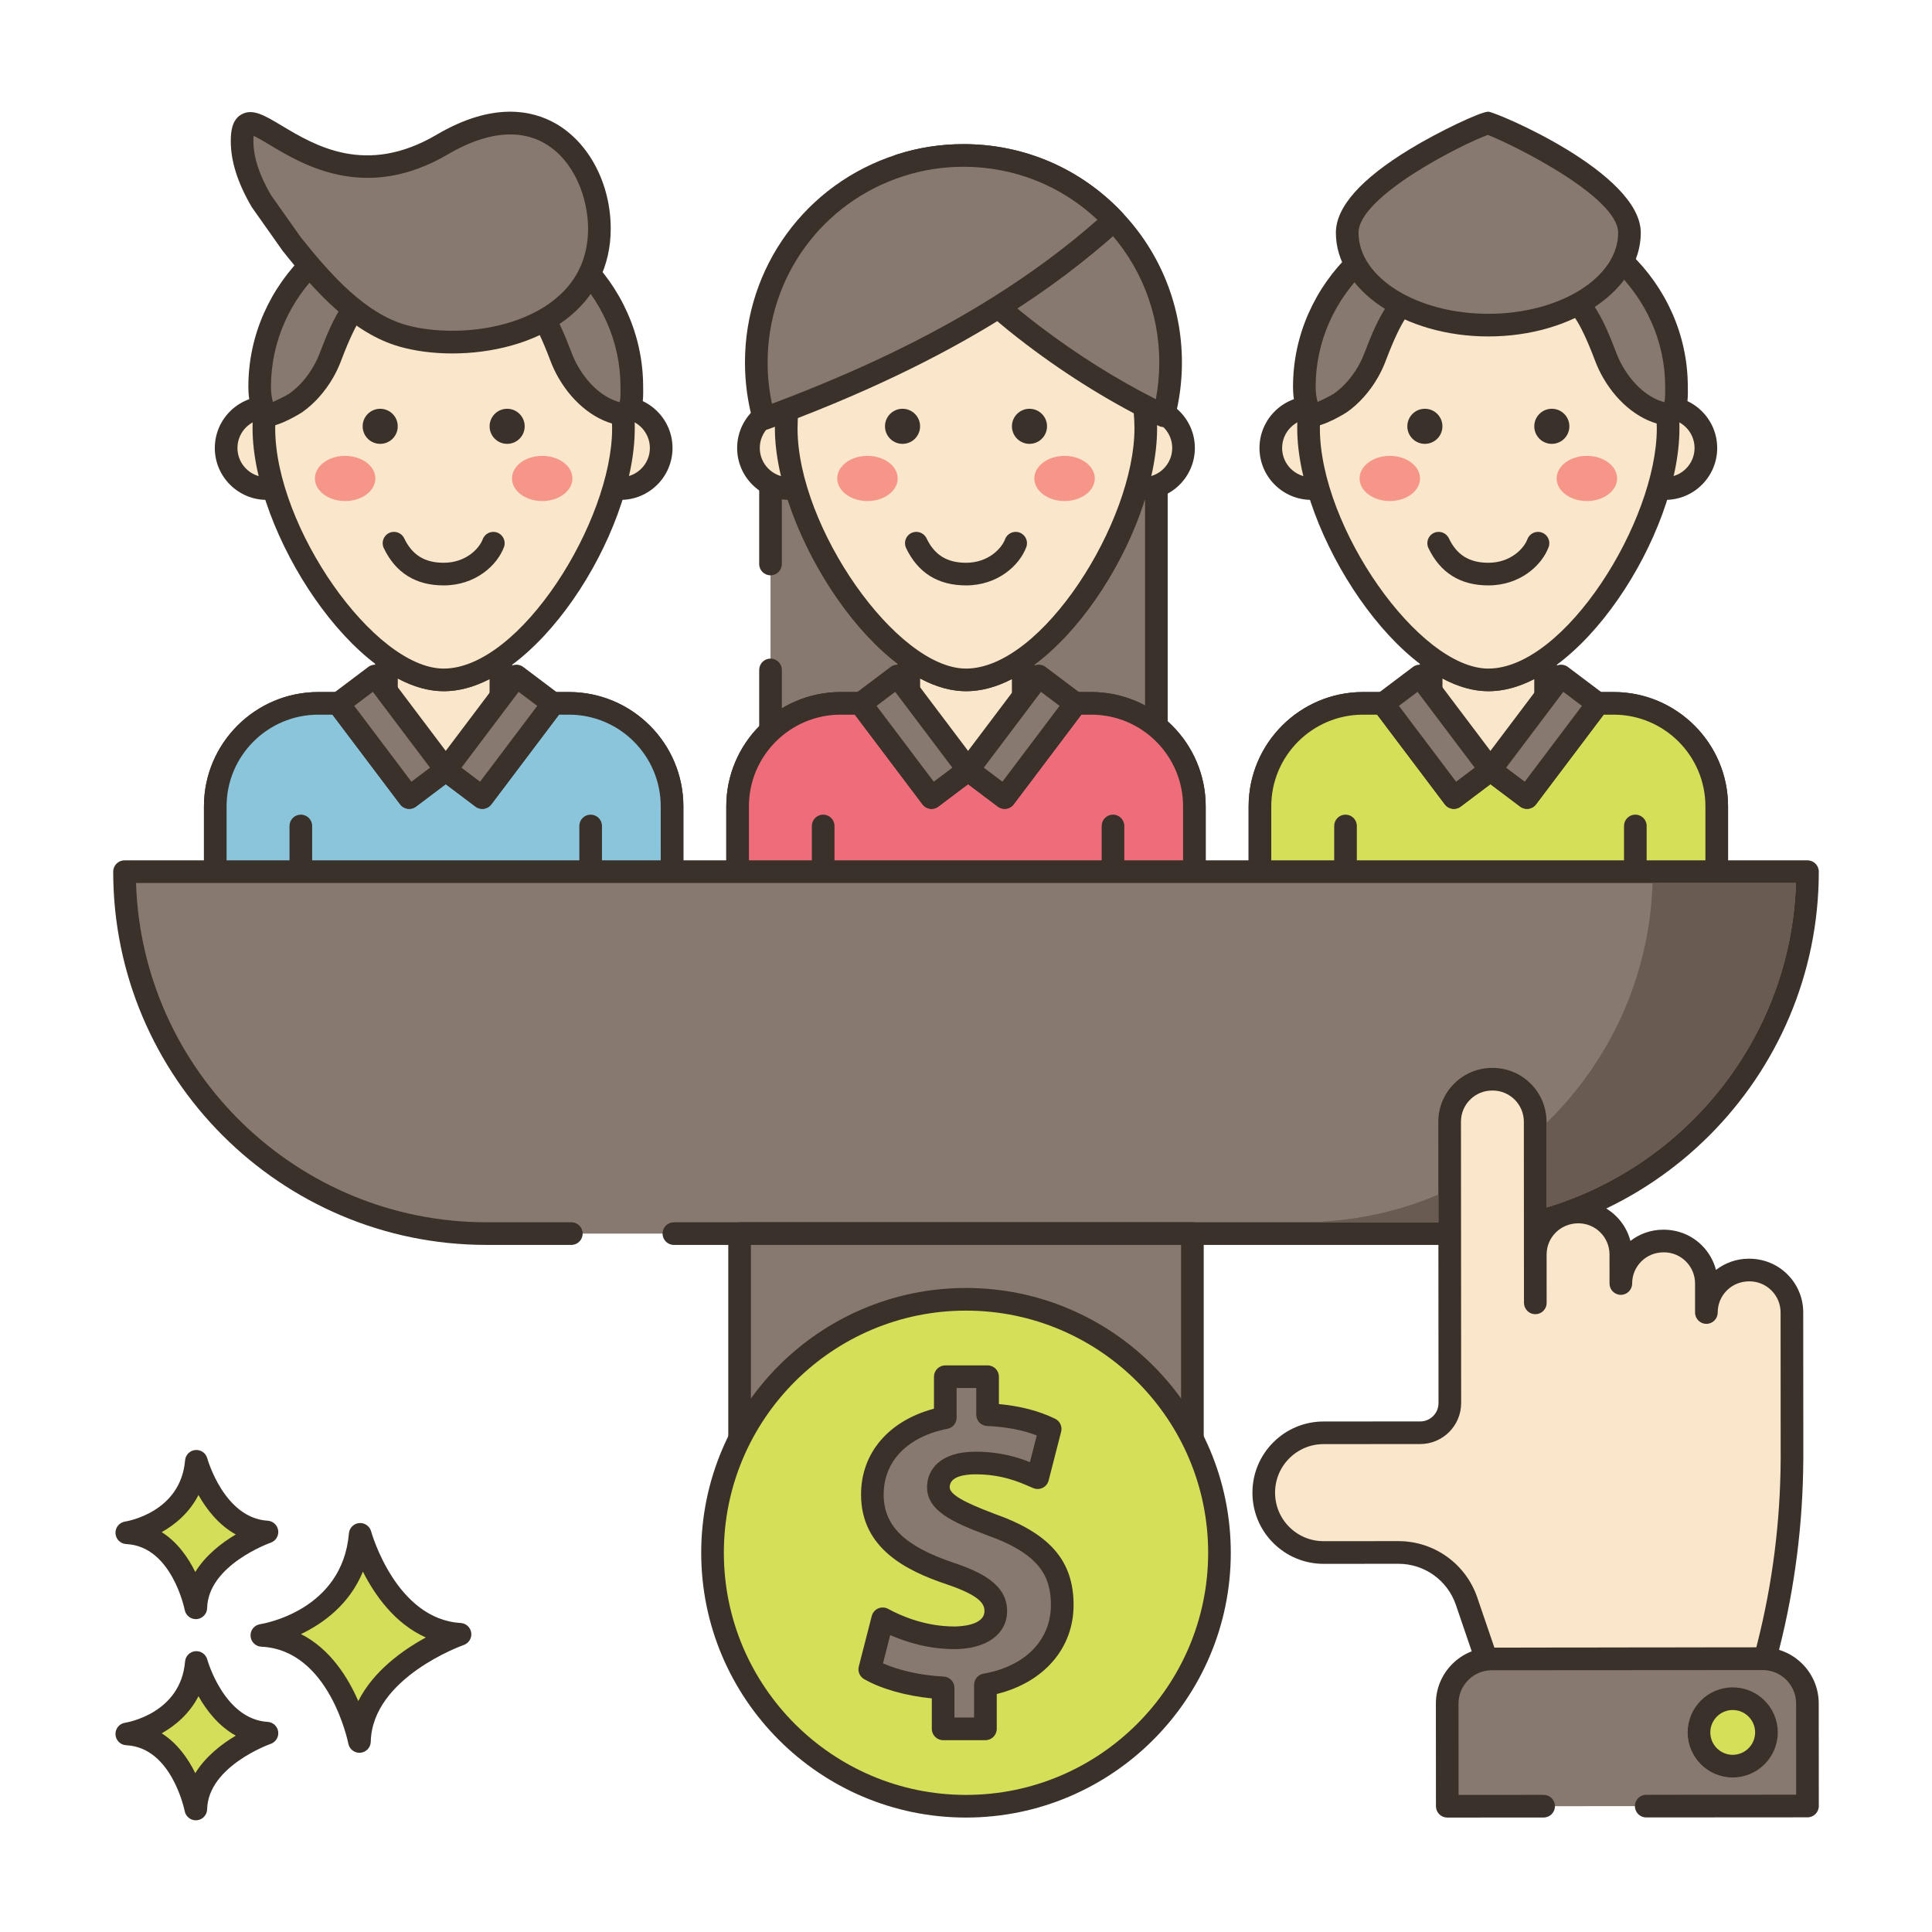 <svg id="Layer_1" enable-background="new 0 0 256 256" height="512" viewBox="0 0 256 256" width="512" xmlns="http://www.w3.org/2000/svg"><path d="m102.098 46.051h51.127v58.489h-51.127z" fill="#87796f"/><path d="m153.225 44.551h-51.127c-.829 0-1.5.671-1.5 1.5v28.683c0 .829.671 1.5 1.5 1.5s1.5-.671 1.5-1.5v-27.183h48.127v55.489h-48.127v-14.274c0-.829-.671-1.5-1.5-1.5s-1.5.671-1.5 1.5v15.774c0 .829.671 1.5 1.5 1.5h51.127c.829 0 1.5-.671 1.5-1.5v-58.489c0-.828-.671-1.5-1.5-1.5z" fill="#3a312a"/><path d="m75.394 93.201h-9.023v-5.861c-2.496 1.729-5.078 2.749-7.584 2.749-2.404 0-4.94-1.03-7.426-2.78h-.153v5.892h-9.028c-7.543 0-13.657 6.111-13.657 13.65v12.369h60.526v-12.369c.002-7.539-6.112-13.65-13.655-13.65z" fill="#fae6ca"/><path d="m75.394 91.701h-7.523v-4.361c0-.558-.31-1.07-.804-1.329s-1.091-.222-1.55.096c-2.378 1.647-4.642 2.482-6.729 2.482-1.991 0-4.199-.843-6.563-2.507-.252-.178-.554-.273-.863-.273h-.153c-.829 0-1.5.671-1.5 1.5v4.392h-7.528c-8.357 0-15.157 6.796-15.157 15.149v12.37c0 .829.671 1.5 1.5 1.5h60.527c.829 0 1.5-.671 1.5-1.5v-12.37c0-8.353-6.8-15.149-15.157-15.149zm12.157 26.019h-57.527v-10.87c0-6.699 5.454-12.149 12.157-12.149h9.028c.829 0 1.5-.671 1.5-1.5v-3.295c4.221 2.252 8.038 2.197 12.162.086v3.209c0 .829.671 1.5 1.5 1.5h9.023c6.703 0 12.157 5.45 12.157 12.149z" fill="#3a312a"/><path d="m75.394 93.197h-2.159l.056.041-9.385 12.441-4.843-3.647-4.843 3.647-9.385-12.441.056-.041h-2.71c-7.543 0-13.657 6.111-13.657 13.65v12.375h60.527v-12.375c0-7.539-6.114-13.65-13.657-13.65z" fill="#8ac5dc"/><path d="m75.394 91.697h-2.159c-.592 0-1.1.364-1.337.896l-8.287 10.985-3.646-2.746c-.534-.402-1.271-.402-1.805 0l-3.646 2.746-8.21-10.884c-.212-.597-.777-.998-1.414-.998h-2.71c-8.357 0-15.156 6.796-15.156 15.149v12.375c0 .829.671 1.5 1.5 1.5h60.526c.829 0 1.5-.671 1.5-1.5v-12.375c.001-8.352-6.799-15.148-15.156-15.148zm12.157 26.024h-57.527v-10.875c0-6.699 5.453-12.149 12.156-12.149h1.876l8.966 11.885c.498.662 1.44.793 2.1.295l3.94-2.967 3.941 2.967c.662.498 1.602.366 2.1-.295l8.966-11.885h1.325c6.703 0 12.157 5.45 12.157 12.149z" fill="#3a312a"/><path clip-rule="evenodd" d="m35.337 53.993c-2.968 0-5.374 2.405-5.374 5.371s2.406 5.371 5.374 5.371 5.374-2.404 5.374-5.371-2.406-5.371-5.374-5.371z" fill="#fae6ca" fill-rule="evenodd"/><path d="m35.337 52.494c-3.79 0-6.874 3.082-6.874 6.871s3.083 6.871 6.874 6.871c3.79 0 6.874-3.083 6.874-6.871s-3.084-6.871-6.874-6.871zm0 10.741c-2.136 0-3.874-1.736-3.874-3.871 0-2.134 1.738-3.871 3.874-3.871s3.874 1.736 3.874 3.871-1.738 3.871-3.874 3.871z" fill="#3a312a"/><path clip-rule="evenodd" d="m82.239 53.993c-2.968 0-5.374 2.405-5.374 5.371s2.406 5.371 5.374 5.371 5.374-2.404 5.374-5.371-2.406-5.371-5.374-5.371z" fill="#fae6ca" fill-rule="evenodd"/><path d="m82.239 52.494c-3.79 0-6.874 3.082-6.874 6.871s3.083 6.871 6.874 6.871c3.79 0 6.873-3.083 6.873-6.871s-3.083-6.871-6.873-6.871zm0 10.741c-2.136 0-3.874-1.736-3.874-3.871 0-2.134 1.738-3.871 3.874-3.871s3.873 1.736 3.873 3.871c.001 2.135-1.737 3.871-3.873 3.871z" fill="#3a312a"/><path d="m58.788 32.948c-13.156 0-23.822 10.66-23.822 23.809s13.178 33.333 23.822 33.333c11.151 0 23.822-20.184 23.822-33.333s-10.665-23.809-23.822-23.809z" fill="#fae6ca"/><path d="m58.788 31.448c-13.962 0-25.322 11.354-25.322 25.31 0 13.753 13.582 34.833 25.322 34.833 11.983 0 25.322-20.763 25.322-34.833 0-13.956-11.36-25.31-25.322-25.31zm0 57.142c-9.179 0-22.322-18.743-22.322-31.833 0-12.302 10.014-22.31 22.322-22.31s22.322 10.009 22.322 22.31c0 12.282-12.188 31.833-22.322 31.833z" fill="#3a312a"/><path d="m50.378 54.165c-1.284 0-2.325 1.04-2.325 2.324s1.041 2.324 2.325 2.324 2.325-1.04 2.325-2.324-1.041-2.324-2.325-2.324z" fill="#3a312a"/><path d="m67.199 54.165c-1.284 0-2.325 1.04-2.325 2.324s1.041 2.324 2.325 2.324 2.325-1.04 2.325-2.324-1.041-2.324-2.325-2.324z" fill="#3a312a"/><path d="m45.731 60.405c-2.212 0-4.005 1.34-4.005 2.993s1.793 2.993 4.005 2.993 4.005-1.34 4.005-2.993-1.793-2.993-4.005-2.993z" fill="#f59689"/><path d="m71.846 60.405c-2.212 0-4.005 1.34-4.005 2.993s1.793 2.993 4.005 2.993 4.005-1.34 4.005-2.993-1.793-2.993-4.005-2.993z" fill="#f59689"/><path d="m83.72 51.254c0-13.012-11.039-23.561-24.656-23.561s-24.656 10.549-24.656 23.561c0 1.377.249 2.403.713 3.685.218.604 3.749-1.326 4.05-1.537 1.503-1.058 2.732-2.492 3.65-4.077.38-.659.696-1.33.951-2.001.813-2.14 3.021-8.096 5.263-7.629 3.007.626 6.415.981 10.03.981s7.023-.354 10.03-.981c2.242-.467 4.451 5.488 5.263 7.629.255.671.571 1.342.951 2.001 1.517 2.622 4.079 5.119 7.195 5.573.008-.15.198-.202.34-.253 1.019-.37.876-2.574.876-3.391z" fill="#87796f"/><path d="m85.223 51.507-.003-.253c0-13.819-11.734-25.061-26.157-25.061-14.422 0-26.156 11.243-26.156 25.062 0 1.64.32 2.863.802 4.194.176.489.567.86 1.073 1.02.156.049.332.072.522.072 1.749 0 4.697-1.889 4.729-1.912 1.6-1.126 3.012-2.7 4.087-4.555.412-.715.767-1.461 1.054-2.217l.05-.133c2.185-5.764 3.309-6.478 3.504-6.56 3.223.672 6.701 1.012 10.336 1.012 3.636 0 7.113-.34 10.24-1.011.292.081 1.415.793 3.599 6.554l.052.137c.286.754.64 1.5 1.055 2.22 2.017 3.488 5.111 5.845 8.277 6.307.42.06.842-.057 1.168-.325.032-.026.062-.053.091-.082 1.73-.79 1.695-3.17 1.677-4.469zm-3.113 1.783c-2.061-.537-4.082-2.257-5.503-4.714-.334-.579-.619-1.179-.849-1.784l-.052-.136c-1.683-4.438-3.614-8.49-6.332-8.49-.192 0-.388.02-.588.062-3.022.629-6.294.949-9.724.949s-6.702-.319-9.724-.949c-3.039-.638-5.12 3.68-6.922 8.433l-.05.131c-.23.607-.516 1.208-.847 1.782-.856 1.479-1.968 2.724-3.191 3.586-.342.22-1.379.758-2.171 1.101-.163-.626-.252-1.25-.252-2.006 0-12.165 10.388-22.062 23.156-22.062s23.157 9.896 23.157 22.061l.003.297c.014.858-.023 1.441-.111 1.739z" fill="#3a312a"/><path d="m48.916 89.834h6.089v15.584h-6.089z" fill="#87796f" transform="matrix(.799 -.602 .602 .799 -48.28 50.909)"/><path d="m60.281 101.112-9.382-12.443c-.498-.661-1.439-.793-2.1-.295l-4.863 3.663c-.318.24-.528.595-.583.99-.056.394.048.794.287 1.112l9.382 12.443c.295.391.744.597 1.199.597.315 0 .631-.098.901-.302l4.863-3.663c.318-.24.528-.596.583-.99.056-.394-.047-.794-.287-1.112zm-5.766 2.467-7.576-10.047 2.467-1.858 7.576 10.047z" fill="#3a312a"/><path d="m58.374 94.581h15.584v6.089h-15.584z" fill="#87796f" transform="matrix(.602 -.799 .799 .602 -51.619 91.681)"/><path d="m74.774 93.027c-.055-.395-.265-.75-.583-.99l-4.863-3.663c-.66-.498-1.601-.366-2.1.295l-9.382 12.443c-.24.318-.343.718-.288 1.112s.265.75.583.99l4.863 3.663c.27.204.587.302.901.302.455 0 .904-.206 1.199-.597l9.382-12.443c.241-.318.344-.718.288-1.112zm-11.162 10.552-2.467-1.858 7.576-10.047 2.467 1.858z" fill="#3a312a"/><path d="m39.861 107.945c-.829 0-1.5.671-1.5 1.5v9.776c0 .829.671 1.5 1.5 1.5s1.5-.671 1.5-1.5v-9.776c0-.829-.671-1.5-1.5-1.5z" fill="#3a312a"/><path d="m78.265 107.945c-.829 0-1.5.671-1.5 1.5v9.776c0 .829.671 1.5 1.5 1.5s1.5-.671 1.5-1.5v-9.776c0-.829-.672-1.5-1.5-1.5z" fill="#3a312a"/><path d="m58.618 19.141c-16.792 9.874-26.539-9.107-26.539-.45 0 2.736 1.103 5.465 2.551 7.948l4.008 5.678c4.043 5.089 8.881 10.515 14.723 12.175 9.41 2.674 26.065-.662 26.065-14.198-.002-8.657-7.261-19.119-20.808-11.153z" fill="#87796f"/><path d="m73.636 16.374c-3.07-1.756-8.298-2.926-15.778 1.474-9.355 5.5-16.101 1.457-20.564-1.219-2.226-1.334-3.835-2.299-5.303-1.466-1.251.708-1.412 2.257-1.412 3.527 0 2.678.901 5.524 2.754 8.703.022.038.045.074.07.109l4.008 5.678c.017.023.034.046.051.068 4.415 5.557 9.347 10.94 15.487 12.685 2.047.582 4.453.901 6.982.901 5.169 0 10.85-1.334 15.022-4.485 3.906-2.951 5.971-7.12 5.971-12.057 0-5.921-2.861-11.385-7.288-13.918zm-.491 23.582c-5.372 4.059-13.993 4.623-19.376 3.093-5.313-1.51-9.835-6.479-13.932-11.632l-3.945-5.589c-1.557-2.684-2.314-5.019-2.314-7.137 0-.295.013-.519.031-.686.554.247 1.414.762 2.142 1.198 4.451 2.668 12.736 7.635 23.627 1.231 4.939-2.905 9.355-3.409 12.768-1.456 3.991 2.283 5.778 7.329 5.778 11.315 0 4.017-1.608 7.268-4.779 9.663z" fill="#3a312a"/><path d="m65.896 70.57c-.771-.289-1.64.102-1.931.878-.47 1.254-2.237 3.121-5.177 3.121-2.514 0-4.175-1.029-5.229-3.24-.355-.749-1.251-1.063-1.999-.709-.748.356-1.066 1.251-.709 1.999 1.564 3.285 4.235 4.95 7.937 4.95 4.182 0 7.072-2.627 7.987-5.068.29-.775-.103-1.64-.879-1.931z" fill="#3a312a"/><path d="m213.819 93.201h-9.023v-5.861c-2.496 1.729-5.078 2.749-7.584 2.749-2.404 0-4.94-1.03-7.426-2.78h-.153v5.892h-9.028c-7.543 0-13.657 6.111-13.657 13.65v12.369h60.526v-12.369c.002-7.539-6.112-13.65-13.655-13.65z" fill="#fae6ca"/><path d="m213.819 91.701h-7.523v-4.361c0-.558-.31-1.07-.804-1.329s-1.091-.222-1.55.096c-2.378 1.647-4.642 2.482-6.729 2.482-1.991 0-4.199-.843-6.562-2.507-.253-.178-.554-.273-.863-.273h-.153c-.829 0-1.5.671-1.5 1.5v4.392h-7.528c-8.358 0-15.157 6.796-15.157 15.149v12.37c0 .829.671 1.5 1.5 1.5h60.526c.829 0 1.5-.671 1.5-1.5v-12.37c0-8.353-6.8-15.149-15.157-15.149zm12.157 26.019h-57.526v-10.87c0-6.699 5.454-12.149 12.157-12.149h9.028c.829 0 1.5-.671 1.5-1.5v-3.296c4.222 2.253 8.037 2.198 12.162.086v3.209c0 .829.671 1.5 1.5 1.5h9.023c6.703 0 12.157 5.45 12.157 12.149v10.871z" fill="#3a312a"/><path d="m213.819 93.197h-2.159l.056.041-9.385 12.441-4.843-3.647-4.843 3.647-9.385-12.441.056-.041h-2.71c-7.543 0-13.657 6.111-13.657 13.65v12.375h60.527v-12.375c0-7.539-6.114-13.65-13.657-13.65z" fill="#d6df58"/><path d="m213.819 91.697h-2.159c-.592 0-1.1.364-1.337.896l-8.287 10.985-3.646-2.746c-.534-.402-1.27-.402-1.805 0l-3.646 2.746-8.21-10.884c-.212-.597-.777-.998-1.414-.998h-2.71c-8.358 0-15.157 6.796-15.157 15.149v12.375c0 .829.671 1.5 1.5 1.5h60.527c.829 0 1.5-.671 1.5-1.5v-12.375c.001-8.352-6.798-15.148-15.156-15.148zm12.157 26.024h-57.527v-10.875c0-6.699 5.454-12.149 12.157-12.149h1.876l8.966 11.885c.498.662 1.438.793 2.1.295l3.941-2.967 3.941 2.967c.662.498 1.602.366 2.1-.295l8.965-11.885h1.325c6.704 0 12.157 5.45 12.157 12.149v10.875z" fill="#3a312a"/><path clip-rule="evenodd" d="m173.762 53.993c-2.968 0-5.374 2.405-5.374 5.371s2.406 5.371 5.374 5.371 5.374-2.404 5.374-5.371-2.406-5.371-5.374-5.371z" fill="#fae6ca" fill-rule="evenodd"/><path d="m173.762 52.494c-3.79 0-6.874 3.082-6.874 6.871s3.083 6.871 6.874 6.871c3.79 0 6.873-3.083 6.873-6.871s-3.083-6.871-6.873-6.871zm0 10.741c-2.136 0-3.874-1.736-3.874-3.871 0-2.134 1.738-3.871 3.874-3.871s3.873 1.736 3.873 3.871c.001 2.135-1.737 3.871-3.873 3.871z" fill="#3a312a"/><path clip-rule="evenodd" d="m220.664 53.993c-2.968 0-5.374 2.405-5.374 5.371s2.406 5.371 5.374 5.371 5.374-2.404 5.374-5.371-2.406-5.371-5.374-5.371z" fill="#fae6ca" fill-rule="evenodd"/><path d="m220.665 52.494c-3.79 0-6.874 3.082-6.874 6.871s3.083 6.871 6.874 6.871c3.79 0 6.873-3.083 6.873-6.871s-3.083-6.871-6.873-6.871zm0 10.741c-2.136 0-3.874-1.736-3.874-3.871 0-2.134 1.738-3.871 3.874-3.871s3.873 1.736 3.873 3.871-1.738 3.871-3.873 3.871z" fill="#3a312a"/><path d="m197.213 32.948c-13.156 0-23.822 10.66-23.822 23.809s13.178 33.333 23.822 33.333c11.151 0 23.822-20.184 23.822-33.333s-10.665-23.809-23.822-23.809z" fill="#fae6ca"/><path d="m197.213 31.448c-13.962 0-25.322 11.354-25.322 25.31 0 13.753 13.581 34.833 25.322 34.833 11.983 0 25.322-20.763 25.322-34.833 0-13.956-11.359-25.31-25.322-25.31zm0 57.142c-9.179 0-22.322-18.743-22.322-31.833 0-12.302 10.014-22.31 22.322-22.31s22.322 10.008 22.322 22.31c0 12.282-12.188 31.833-22.322 31.833z" fill="#3a312a"/><path d="m188.803 54.165c-1.284 0-2.325 1.04-2.325 2.324s1.041 2.324 2.325 2.324 2.325-1.04 2.325-2.324-1.041-2.324-2.325-2.324z" fill="#3a312a"/><path d="m205.624 54.165c-1.284 0-2.325 1.04-2.325 2.324s1.041 2.324 2.325 2.324 2.325-1.04 2.325-2.324-1.041-2.324-2.325-2.324z" fill="#3a312a"/><path d="m184.156 60.405c-2.212 0-4.005 1.34-4.005 2.993s1.793 2.993 4.005 2.993 4.005-1.34 4.005-2.993-1.793-2.993-4.005-2.993z" fill="#f59689"/><ellipse cx="210.271" cy="63.397" fill="#f59689" rx="4.005" ry="2.993"/><path d="m222.145 51.254c0-13.012-11.039-23.561-24.656-23.561s-24.656 10.549-24.656 23.561c0 1.377.249 2.403.713 3.685.218.604 3.749-1.326 4.05-1.537 1.503-1.058 2.732-2.492 3.65-4.077.38-.659.696-1.33.951-2.001.813-2.14 3.021-8.096 5.263-7.629 3.007.626 6.415.981 10.03.981s7.023-.354 10.03-.981c2.242-.467 4.451 5.488 5.263 7.629.255.671.571 1.342.951 2.001 1.517 2.622 4.079 5.119 7.195 5.573.008-.15.198-.202.34-.253 1.019-.37.876-2.574.876-3.391z" fill="#87796f"/><path d="m223.647 51.508-.003-.254c0-13.819-11.733-25.061-26.156-25.061s-26.157 11.243-26.157 25.062c0 1.643.321 2.865.802 4.194.176.489.567.861 1.073 1.021.157.049.333.071.523.071 1.75 0 4.696-1.89 4.727-1.912 1.6-1.126 3.012-2.7 4.087-4.555.413-.718.768-1.464 1.054-2.217l.052-.138c2.185-5.761 3.307-6.473 3.503-6.556 3.223.672 6.701 1.012 10.336 1.012s7.113-.34 10.239-1.011c.293.081 1.416.794 3.601 6.559l.05.133c.287.756.642 1.502 1.055 2.219 2.017 3.488 5.111 5.845 8.277 6.307.419.06.842-.057 1.168-.325.031-.026.062-.053.091-.081 1.732-.79 1.698-3.169 1.678-4.468zm-3.111 1.783c-2.061-.538-4.083-2.257-5.503-4.714-.332-.577-.618-1.177-.849-1.784l-.05-.132c-1.684-4.441-3.614-8.495-6.334-8.495-.192 0-.388.02-.588.062-3.022.629-6.293.949-9.724.949-3.43 0-6.702-.319-9.724-.949-3.023-.635-5.117 3.677-6.92 8.428l-.052.137c-.229.604-.515 1.204-.847 1.781-.856 1.479-1.968 2.724-3.192 3.586-.342.22-1.379.758-2.17 1.1-.163-.625-.251-1.249-.252-2.006 0-12.165 10.388-22.062 23.157-22.062 12.768 0 23.156 9.896 23.156 22.061l.003.298c.013.858-.024 1.441-.111 1.74z" fill="#3a312a"/><path d="m187.341 89.834h6.089v15.584h-6.089z" fill="#87796f" transform="matrix(.799 -.602 .602 .799 -20.423 134.196)"/><path d="m198.706 101.112-9.382-12.443c-.499-.661-1.44-.793-2.1-.295l-4.863 3.663c-.318.24-.528.595-.583.99-.056.394.048.794.288 1.112l9.382 12.443c.295.391.744.597 1.199.597.315 0 .631-.098.901-.302l4.863-3.663c.318-.24.528-.596.583-.99s-.049-.794-.288-1.112zm-5.766 2.467-7.576-10.047 2.467-1.858 7.576 10.047z" fill="#3a312a"/><path d="m196.799 94.581h15.584v6.089h-15.584z" fill="#87796f" transform="matrix(.602 -.799 .799 .602 3.467 202.207)"/><g fill="#3a312a"><path d="m213.199 93.027c-.055-.395-.265-.75-.583-.99l-4.863-3.663c-.661-.498-1.602-.366-2.1.295l-9.382 12.443c-.24.318-.343.718-.288 1.112s.265.75.583.99l4.863 3.663c.27.204.587.302.901.302.455 0 .904-.206 1.199-.597l9.382-12.443c.24-.318.344-.718.288-1.112zm-11.162 10.552-2.467-1.858 7.576-10.047 2.467 1.858z"/><path d="m178.287 107.945c-.829 0-1.5.671-1.5 1.5v9.776c0 .829.671 1.5 1.5 1.5s1.5-.671 1.5-1.5v-9.776c0-.829-.672-1.5-1.5-1.5z"/><path d="m216.69 107.945c-.829 0-1.5.671-1.5 1.5v9.776c0 .829.671 1.5 1.5 1.5s1.5-.671 1.5-1.5v-9.776c0-.829-.671-1.5-1.5-1.5z"/><path d="m204.321 70.57c-.773-.289-1.64.102-1.931.878-.47 1.254-2.237 3.121-5.178 3.121-2.514 0-4.175-1.029-5.229-3.24-.355-.749-1.252-1.063-1.999-.709-.748.356-1.065 1.251-.709 1.999 1.564 3.285 4.235 4.95 7.937 4.95 4.183 0 7.072-2.627 7.987-5.068.291-.775-.102-1.64-.878-1.931z"/></g><path d="m197.212 16.299c-.693 0-18.701 7.787-18.701 14.545s8.373 12.237 18.701 12.237 18.701-5.479 18.701-12.237c.001-6.758-18.47-14.545-18.701-14.545z" fill="#87796f"/><path d="m197.212 14.799c-1.047 0-6.582 2.641-10.39 4.957-6.51 3.96-9.811 7.691-9.811 11.088 0 7.574 9.062 13.736 20.201 13.736s20.201-6.162 20.201-13.736c.001-7.979-19.295-16.045-20.201-16.045zm0 26.782c-9.484 0-17.201-4.816-17.201-10.736 0-4.89 14.012-11.874 17.146-12.97 3.375 1.331 17.256 8.186 17.256 12.97.001 5.919-7.716 10.736-17.201 10.736z" fill="#3a312a"/><path d="m144.606 93.201h-9.023v-5.861c-2.496 1.729-5.078 2.749-7.584 2.749-2.404 0-4.94-1.03-7.425-2.78h-.153v5.892h-9.028c-7.543 0-13.657 6.111-13.657 13.65v12.369h60.527v-12.369c0-7.539-6.114-13.65-13.657-13.65z" fill="#fae6ca"/><path d="m144.606 91.701h-7.523v-4.361c0-.558-.31-1.07-.804-1.329s-1.092-.222-1.55.096c-2.378 1.647-4.642 2.482-6.729 2.482-1.991 0-4.199-.843-6.563-2.507-.252-.178-.554-.273-.863-.273h-.153c-.829 0-1.5.671-1.5 1.5v4.392h-7.528c-8.357 0-15.156 6.796-15.156 15.149v12.37c0 .829.671 1.5 1.5 1.5h60.526c.829 0 1.5-.671 1.5-1.5v-12.37c0-8.353-6.799-15.149-15.157-15.149zm12.157 26.019h-57.526v-10.87c0-6.699 5.453-12.149 12.156-12.149h9.028c.829 0 1.5-.671 1.5-1.5v-3.295c4.222 2.252 8.038 2.197 12.162.086v3.209c0 .829.671 1.5 1.5 1.5h9.023c6.703 0 12.157 5.45 12.157 12.149z" fill="#3a312a"/><path d="m144.607 93.197h-2.159l.056.041-9.385 12.441-4.843-3.647-4.843 3.647-9.385-12.441.056-.041h-2.71c-7.543 0-13.657 6.111-13.657 13.65v12.375h60.527v-12.375c-.001-7.539-6.115-13.65-13.657-13.65z" fill="#ef6d7a"/><path d="m144.606 91.697h-2.159c-.592 0-1.1.364-1.337.896l-8.287 10.985-3.646-2.746c-.534-.402-1.271-.402-1.805 0l-3.646 2.746-8.21-10.884c-.212-.597-.777-.998-1.414-.998h-2.71c-8.358 0-15.157 6.796-15.157 15.149v12.375c0 .829.671 1.5 1.5 1.5h60.526c.829 0 1.5-.671 1.5-1.5v-12.375c.002-8.352-6.797-15.148-15.155-15.148zm12.157 26.024h-57.526v-10.875c0-6.699 5.454-12.149 12.157-12.149h1.876l8.966 11.885c.497.662 1.44.793 2.1.295l3.94-2.967 3.941 2.967c.661.498 1.602.366 2.1-.295l8.966-11.885h1.325c6.703 0 12.157 5.45 12.157 12.149v10.875z" fill="#3a312a"/><path clip-rule="evenodd" d="m104.549 53.993c-2.968 0-5.374 2.405-5.374 5.371s2.406 5.371 5.374 5.371 5.374-2.404 5.374-5.371-2.406-5.371-5.374-5.371z" fill="#fae6ca" fill-rule="evenodd"/><path d="m104.549 52.494c-3.79 0-6.874 3.082-6.874 6.871s3.083 6.871 6.874 6.871c3.79 0 6.874-3.083 6.874-6.871s-3.083-6.871-6.874-6.871zm0 10.741c-2.136 0-3.874-1.736-3.874-3.871 0-2.134 1.738-3.871 3.874-3.871s3.874 1.736 3.874 3.871-1.738 3.871-3.874 3.871z" fill="#3a312a"/><path clip-rule="evenodd" d="m151.452 53.993c-2.968 0-5.374 2.405-5.374 5.371s2.406 5.371 5.374 5.371 5.374-2.404 5.374-5.371-2.406-5.371-5.374-5.371z" fill="#fae6ca" fill-rule="evenodd"/><path d="m151.452 52.494c-3.79 0-6.874 3.082-6.874 6.871s3.084 6.871 6.874 6.871 6.874-3.083 6.874-6.871-3.084-6.871-6.874-6.871zm0 10.741c-2.136 0-3.874-1.736-3.874-3.871 0-2.134 1.738-3.871 3.874-3.871s3.874 1.736 3.874 3.871-1.738 3.871-3.874 3.871z" fill="#3a312a"/><path d="m128.001 32.948c-13.156 0-23.822 10.66-23.822 23.809s13.178 33.333 23.822 33.333c11.151 0 23.822-20.184 23.822-33.333s-10.666-23.809-23.822-23.809z" fill="#fae6ca"/><path d="m128 31.448c-13.962 0-25.322 11.354-25.322 25.31 0 13.753 13.582 34.833 25.322 34.833 11.983 0 25.322-20.763 25.322-34.833 0-13.956-11.359-25.31-25.322-25.31zm0 57.142c-9.179 0-22.322-18.743-22.322-31.833 0-12.302 10.014-22.31 22.322-22.31s22.322 10.008 22.322 22.31c0 12.282-12.188 31.833-22.322 31.833z" fill="#3a312a"/><path d="m119.59 54.165c-1.284 0-2.325 1.04-2.325 2.324s1.041 2.324 2.325 2.324 2.325-1.04 2.325-2.324-1.041-2.324-2.325-2.324z" fill="#3a312a"/><path d="m136.411 54.165c-1.284 0-2.325 1.04-2.325 2.324s1.041 2.324 2.325 2.324 2.325-1.04 2.325-2.324-1.041-2.324-2.325-2.324z" fill="#3a312a"/><ellipse cx="114.943" cy="63.397" fill="#f59689" rx="4.005" ry="2.993"/><path d="m141.058 60.405c-2.212 0-4.005 1.34-4.005 2.993s1.793 2.993 4.005 2.993 4.005-1.34 4.005-2.993-1.793-2.993-4.005-2.993z" fill="#f59689"/><path d="m118.128 89.834h6.089v15.584h-6.089z" fill="#87796f" transform="matrix(.799 -.602 .602 .799 -34.352 92.552)"/><path d="m129.493 101.112-9.382-12.443c-.498-.661-1.439-.793-2.1-.295l-4.863 3.663c-.318.24-.528.595-.583.99-.056.394.048.794.288 1.112l9.382 12.443c.295.391.744.597 1.199.597.315 0 .631-.098.901-.302l4.863-3.663c.318-.24.528-.596.583-.99s-.048-.794-.288-1.112zm-5.766 2.467-7.576-10.047 2.467-1.858 7.576 10.047z" fill="#3a312a"/><path d="m127.587 94.581h15.584v6.089h-15.584z" fill="#87796f" transform="matrix(.602 -.799 .799 .602 -24.076 146.944)"/><path d="m143.987 93.027c-.055-.395-.265-.75-.583-.99l-4.863-3.663c-.661-.498-1.601-.366-2.1.295l-9.382 12.443c-.24.318-.343.718-.288 1.112s.265.75.583.99l4.863 3.663c.27.204.587.302.901.302.455 0 .904-.206 1.199-.597l9.382-12.443c.24-.318.343-.718.288-1.112zm-11.163 10.552-2.467-1.858 7.576-10.047 2.467 1.858z" fill="#3a312a"/><path d="m109.074 107.945c-.829 0-1.5.671-1.5 1.5v9.776c0 .829.671 1.5 1.5 1.5s1.5-.671 1.5-1.5v-9.776c0-.829-.671-1.5-1.5-1.5z" fill="#3a312a"/><path d="m147.477 107.945c-.829 0-1.5.671-1.5 1.5v9.776c0 .829.671 1.5 1.5 1.5s1.5-.671 1.5-1.5v-9.776c0-.829-.671-1.5-1.5-1.5z" fill="#3a312a"/><path d="m135.109 70.57c-.771-.289-1.64.102-1.931.878-.47 1.254-2.237 3.121-5.178 3.121-2.514 0-4.175-1.029-5.229-3.24-.356-.749-1.251-1.063-1.999-.709-.748.356-1.066 1.251-.709 1.999 1.564 3.285 4.235 4.95 7.937 4.95 4.183 0 7.072-2.627 7.987-5.068.291-.775-.102-1.64-.878-1.931z" fill="#3a312a"/><path d="m147.601 29.18c-5.005-5.285-12.089-8.582-19.941-8.582-2.937 0-5.764.461-8.413 1.319 2.098 4.864 4.579 9.534 7.957 13.6 1.553 1.864 3.274 3.584 5.095 5.181 1.483 1.319 3.036 2.563 4.613 3.758 5.377 4.08 11.181 7.69 17.283 10.63.6-2.251.918-4.616.918-7.055-.001-7.303-2.854-13.937-7.512-18.851z" fill="#87796f"/><path d="m148.69 28.149c-5.527-5.837-12.996-9.051-21.031-9.051-3.038 0-6.023.468-8.875 1.392-.401.13-.73.424-.904.809s-.178.825-.011 1.213c2.521 5.845 5.121 10.282 8.182 13.965 1.513 1.816 3.282 3.616 5.25 5.342 1.377 1.225 2.916 2.478 4.703 3.832 5.595 4.246 11.496 7.875 17.539 10.787.205.099.428.148.651.148.213 0 .427-.045.626-.137.406-.187.708-.545.823-.977.643-2.41.968-4.913.968-7.441 0-7.433-2.813-14.494-7.921-19.882zm4.465 24.75c-5.273-2.673-10.424-5.91-15.338-9.639-1.725-1.307-3.204-2.512-4.53-3.69-1.859-1.63-3.518-3.317-4.93-5.012-2.597-3.126-4.856-6.866-7.043-11.676 2.06-.521 4.188-.784 6.346-.784 7.203 0 13.898 2.881 18.853 8.115 4.578 4.828 7.099 11.156 7.099 17.818-.001 1.643-.154 3.274-.457 4.868z" fill="#3a312a"/><path d="m127.66 20.598c-2.937 0-5.764.461-8.413 1.319-11.042 3.545-19.034 13.897-19.034 26.114 0 2.583.357 5.082 1.027 7.452 10.829-3.971 21.41-8.741 31.058-14.785 5.442-3.406 10.581-7.214 15.303-11.517-5.005-5.286-12.089-8.583-19.941-8.583z" fill="#87796f"/><path d="m148.69 28.149c-5.527-5.837-12.996-9.051-21.031-9.051-3.038 0-6.023.468-8.872 1.391-12.008 3.855-20.075 14.923-20.075 27.542 0 2.67.364 5.315 1.083 7.86.113.402.389.738.761.928.213.109.447.164.682.164.174 0 .349-.03.517-.092 12.202-4.475 22.452-9.356 31.338-14.922 5.721-3.581 10.942-7.51 15.517-11.68.298-.271.474-.651.489-1.054.016-.402-.132-.793-.409-1.086zm-17.189 11.278c-8.325 5.215-17.895 9.824-29.211 14.067-.384-1.787-.578-3.617-.578-5.463 0-11.31 7.231-21.23 17.996-24.687 2.552-.827 5.227-1.246 7.951-1.246 6.686 0 12.934 2.483 17.759 7.024-4.156 3.66-8.831 7.122-13.917 10.305z" fill="#3a312a"/><path d="m16.5 115.5c0 26.486 21.471 47.957 47.957 47.957h127.085c26.486 0 47.957-21.471 47.957-47.957z" fill="#87796f"/><path d="m239.5 114h-223c-.829 0-1.5.671-1.5 1.5 0 27.271 22.187 49.458 49.458 49.458h11.248c.829 0 1.5-.671 1.5-1.5s-.671-1.5-1.5-1.5h-11.248c-25.115 0-45.639-20.032-46.434-44.958h219.952c-.794 24.925-21.319 44.958-46.434 44.958h-102.248c-.829 0-1.5.671-1.5 1.5s.671 1.5 1.5 1.5h102.248c27.271 0 49.458-22.187 49.458-49.458 0-.829-.671-1.5-1.5-1.5z" fill="#3a312a"/><path d="m47.727 203.306c-.974 11.564-13.031 13.389-13.031 13.389 10.352.487 12.932 14.059 12.932 14.059.221-9.677 13.328-14.202 13.328-14.202-9.819-.587-13.229-13.246-13.229-13.246z" fill="#d5de58"/><path d="m61.045 215.055c-8.61-.515-11.838-12.025-11.87-12.141-.191-.702-.862-1.164-1.583-1.101-.725.066-1.298.642-1.359 1.367-.861 10.215-11.32 11.963-11.761 12.033-.763.115-1.313.79-1.273 1.561.04.77.657 1.384 1.428 1.421 9.033.425 11.505 12.718 11.529 12.842.137.711.759 1.217 1.472 1.217.042 0 .084-.001.126-.005.764-.064 1.356-.693 1.374-1.459.195-8.508 12.198-12.777 12.319-12.819.676-.235 1.092-.914.995-1.623-.099-.709-.683-1.25-1.397-1.293zm-13.572 10.347c-1.357-3.13-3.711-6.908-7.591-8.878 2.933-1.405 6.413-3.913 8.206-8.274 1.552 3.071 4.202 6.881 8.339 8.724-3.01 1.64-6.927 4.406-8.954 8.428z" fill="#3a312a"/><path d="m26.018 220.286c-.689 8.179-9.217 9.47-9.217 9.47 7.322.344 9.147 9.944 9.147 9.944.156-6.844 9.427-10.045 9.427-10.045-6.945-.415-9.357-9.369-9.357-9.369z" fill="#d5de58"/><path d="m35.463 228.158c-5.748-.344-7.96-8.127-7.998-8.263-.19-.703-.861-1.166-1.583-1.103-.726.065-1.299.642-1.36 1.368-.579 6.87-7.651 8.066-7.947 8.113-.763.115-1.313.79-1.273 1.561.04.77.657 1.384 1.428 1.421 6.039.284 7.728 8.644 7.744 8.726.136.712.759 1.22 1.473 1.22.041 0 .083-.001.125-.005.765-.063 1.358-.694 1.376-1.461.13-5.709 8.336-8.634 8.417-8.662.676-.234 1.094-.913.996-1.622-.098-.708-.683-1.25-1.398-1.293zm-9.588 6.797c-.925-1.886-2.341-3.948-4.45-5.281 1.857-1.041 3.7-2.63 4.874-4.917 1.058 1.874 2.656 3.956 4.944 5.225-1.852 1.1-3.992 2.74-5.368 4.973z" fill="#3a312a"/><path d="m26.018 193.629c-.689 8.179-9.217 9.471-9.217 9.471 7.322.344 9.147 9.944 9.147 9.944.156-6.844 9.427-10.045 9.427-10.045-6.945-.416-9.357-9.37-9.357-9.37z" fill="#d5de58"/><path d="m35.463 201.501c-5.769-.345-7.977-8.186-7.998-8.265-.19-.702-.855-1.163-1.582-1.102-.726.065-1.299.642-1.36 1.368-.579 6.871-7.651 8.067-7.947 8.114-.763.115-1.313.79-1.273 1.561.04.77.657 1.384 1.428 1.421 6.039.284 7.728 8.644 7.744 8.726.136.712.759 1.22 1.472 1.22.042 0 .083-.001.125-.005.765-.063 1.358-.694 1.376-1.461.13-5.708 8.336-8.633 8.417-8.661.676-.234 1.094-.913.996-1.622-.098-.71-.683-1.251-1.398-1.294zm-9.589 6.796c-.924-1.886-2.341-3.948-4.449-5.281 1.857-1.041 3.699-2.63 4.873-4.917 1.058 1.874 2.656 3.955 4.944 5.225-1.851 1.1-3.991 2.74-5.368 4.973z" fill="#3a312a"/><path d="m98 163.457h60v29.206h-60z" fill="#87796f"/><path d="m158 161.958h-60c-.829 0-1.5.671-1.5 1.5v29.206c0 .829.671 1.5 1.5 1.5h60c.829 0 1.5-.671 1.5-1.5v-29.206c0-.829-.671-1.5-1.5-1.5zm-1.5 29.206h-57v-26.206h57z" fill="#3a312a"/><ellipse cx="128" cy="205.75" fill="#d6df58" rx="33.586" ry="33.586" transform="matrix(.071 -.998 .998 .071 -86.306 318.842)"/><path d="m128 170.664c-19.347 0-35.086 15.739-35.086 35.086s15.739 35.086 35.086 35.086 35.086-15.739 35.086-35.086-15.739-35.086-35.086-35.086zm0 67.171c-17.692 0-32.086-14.394-32.086-32.086s14.394-32.086 32.086-32.086 32.086 14.394 32.086 32.086-14.394 32.086-32.086 32.086z" fill="#3a312a"/><path d="m131.203 201.975c-4.861-1.83-6.863-3.03-6.863-4.918 0-1.6 1.201-3.202 4.918-3.202 4.117 0 6.747 1.315 8.234 1.944l1.659-6.461c-1.887-.916-4.461-1.717-8.292-1.887v-5.033h-5.604v5.432c-6.119 1.201-9.664 5.147-9.664 10.179 0 5.547 4.174 8.407 10.293 10.465 4.232 1.43 6.062 2.803 6.062 4.975 0 2.288-2.231 3.546-5.49 3.546-3.717 0-7.091-1.201-9.493-2.516l-1.716 6.69c2.173 1.258 5.89 2.287 9.721 2.459v5.432h5.604v-5.833c6.576-1.143 10.179-5.489 10.179-10.578.001-5.146-2.744-8.292-9.548-10.694z" fill="#87796f"/><path d="m131.731 200.572c-4.184-1.575-5.891-2.593-5.891-3.514 0-1.481 2.142-1.702 3.419-1.702 3.444 0 5.715.987 7.219 1.64l.431.186c.403.17.858.157 1.25-.037.391-.193.679-.548.788-.971l1.658-6.461c.177-.691-.157-1.412-.799-1.723-2.154-1.044-4.601-1.683-7.446-1.94v-3.63c0-.829-.671-1.5-1.5-1.5h-5.604c-.829 0-1.5.671-1.5 1.5v4.239c-5.995 1.593-9.664 5.864-9.664 11.372 0 7.162 6.047 10.114 11.313 11.886 4.432 1.498 5.042 2.593 5.042 3.554 0 1.948-3.324 2.046-3.99 2.046-3.927 0-7.182-1.461-8.773-2.332-.406-.222-.893-.245-1.317-.06-.425.185-.741.555-.856 1.003l-1.716 6.69c-.167.651.12 1.334.702 1.671 2.222 1.286 5.563 2.228 8.973 2.557v4.035c0 .829.671 1.5 1.5 1.5h5.604c.829 0 1.5-.671 1.5-1.5v-4.615c6.227-1.529 10.18-6.052 10.18-11.796-.002-5.877-3.157-9.499-10.523-12.098zm-1.415 21.198c-.719.125-1.243.749-1.243 1.478v4.333h-2.604v-3.932c0-.802-.631-1.462-1.433-1.499-2.892-.13-5.906-.797-8.037-1.751l.959-3.741c2.055.903 5.045 1.858 8.498 1.858 4.246 0 6.99-1.981 6.99-5.046 0-3.518-3.404-5.153-7.084-6.396-6.499-2.186-9.271-4.891-9.271-9.043 0-4.414 3.16-7.668 8.453-8.707.704-.138 1.211-.755 1.211-1.472v-3.932h2.604v3.533c0 .803.632 1.463 1.433 1.499 2.535.113 4.704.524 6.588 1.253l-.908 3.537c-1.655-.655-4.02-1.385-7.214-1.385-4.732 0-6.419 2.429-6.419 4.702 0 3.125 3.396 4.651 7.863 6.333 7.096 2.504 8.549 5.521 8.549 9.279.001 4.654-3.423 8.141-8.935 9.099z" fill="#3a312a"/><path d="m237.438 173.908c-.002-3.11-2.524-5.628-5.634-5.626h-.073c-3.11.002-5.628 2.524-5.626 5.633l-.002-3.851c-.002-3.11-2.524-5.628-5.634-5.626h-.073c-3.11.002-5.628 2.524-5.626 5.634l-.003-3.851c-.002-3.11-2.524-5.628-5.634-5.626h-.073c-3.11.002-5.628 2.524-5.626 5.634l.004 6.407-.005-.005-.016-24.005c-.002-3.11-2.524-5.628-5.634-5.626h-.073c-3.11.002-5.628 2.524-5.626 5.634l.025 37.278c.002 2.17-1.756 3.93-3.926 3.931l-12.799.009c-4.383.003-7.934 3.559-7.931 7.936.001 2.191.89 4.173 2.326 5.607 1.441 1.434 3.424 2.32 5.616 2.318l9.903-.007c4.08-.003 7.713 2.593 9.031 6.458l2.63 7.699c.235-.031.475-.047.72-.047l35.887-.024c.109 0 .214.005.318.005l.421-1.665c2.045-8.068 3.094-16.354 3.14-24.676 0-.068.005-.13.005-.198z" fill="#fae6ca"/><path d="m238.938 173.908c-.001-1.905-.744-3.695-2.091-5.041-1.346-1.344-3.135-2.084-5.11-2.084h-.006c-1.639.001-3.149.558-4.354 1.491-.315-1.219-.951-2.337-1.865-3.25-1.347-1.344-3.136-2.084-5.111-2.084h-.005c-1.597.001-3.114.523-4.356 1.487-.315-1.217-.951-2.333-1.864-3.245-1.347-1.345-3.136-2.085-5.112-2.085h-.004c-1.541.001-2.968.493-4.134 1.328l-.008-11.797c-.003-3.93-3.2-7.125-7.129-7.125h-.078s0 0-.001 0c-3.931.002-7.127 3.203-7.125 7.135l.025 37.278c0 .649-.252 1.259-.71 1.718s-1.068.712-1.717.712l-12.799.008c-2.52.001-4.889.984-6.67 2.768-1.781 1.783-2.761 4.151-2.76 6.669.002 2.521.984 4.889 2.767 6.67 1.786 1.777 4.154 2.755 6.669 2.755h.006l9.903-.007h.006c3.439 0 6.495 2.187 7.605 5.443l2.629 7.7c.209.613.785 1.015 1.418 1.015.067 0 .134-.004.202-.014.17-.023.345-.034.521-.034l35.886-.023.318.005c.687 0 1.286-.466 1.454-1.132l.421-1.664c2.067-8.155 3.139-16.579 3.188-25.083.001-.021.004-.141.004-.162zm-2.992 19.543c-.046 8.215-1.087 16.396-3.094 24.316l-.134.528-34.703.023-2.266-6.636c-1.524-4.472-5.72-7.475-10.444-7.475h-.008l-9.903.007h-.004c-1.716 0-3.333-.668-4.551-1.88-1.215-1.213-1.884-2.828-1.885-4.547-.001-1.717.667-3.332 1.882-4.547 1.215-1.216 2.831-1.887 4.55-1.888l12.799-.008c2.994-.002 5.427-2.439 5.425-5.433l-.025-37.278c0-1.104.428-2.141 1.208-2.921.779-.781 1.816-1.211 2.919-1.211h.076c2.276 0 4.128 1.851 4.13 4.127l.016 24.004c0 .397.164.784.445 1.065.428.429 1.073.557 1.635.325.561-.232.926-.78.925-1.387l-.004-6.407c-.002-2.277 1.85-4.131 4.2-4.133h.002c1.102 0 2.139.429 2.919 1.208.781.779 1.211 1.816 1.211 2.919l.002 3.851c0 .828.672 1.499 1.5 1.499h.001c.829 0 1.5-.672 1.499-1.501-.001-1.104.428-2.141 1.207-2.921.78-.78 1.816-1.211 2.993-1.211h.003c1.102 0 2.139.429 2.919 1.208.781.779 1.211 1.816 1.211 2.919l.002 3.851c.001.828.672 1.499 1.5 1.499h.001c.829 0 1.5-.672 1.499-1.501 0-1.104.428-2.141 1.208-2.921.779-.78 1.816-1.21 2.993-1.211h.003c1.102 0 2.138.429 2.917 1.207.781.78 1.211 1.816 1.211 2.92l.012 19.389c.001.017-.002.134-.002.152z" fill="#3a312a"/><path d="m239.491 225.711c-.002-3.271-2.656-5.921-5.927-5.919l-13.266.009-10.911.007-11.709.008c-3.271.002-5.921 2.656-5.919 5.927l.009 13.595 12.769-.009 13.592-.009 21.371-.014z" fill="#87796f"/><path d="m240.991 225.71c-.003-4.092-3.333-7.418-7.424-7.418h-.004l-35.885.024c-1.983.001-3.847.774-5.247 2.177-1.401 1.403-2.172 3.268-2.17 5.25l.009 13.596c0 .398.159.779.44 1.061.281.281.663.438 1.06.438h.001l12.769-.009c.829 0 1.5-.672 1.499-1.501 0-.828-.672-1.499-1.5-1.499 0 0 0 0-.001 0l-11.269.008-.008-12.096c-.001-1.182.458-2.292 1.293-3.128s1.945-1.297 3.127-1.297l35.885-.024h.003c2.438 0 4.422 1.982 4.424 4.42l.008 12.095-19.871.013c-.829 0-1.499.672-1.499 1.501 0 .828.672 1.499 1.5 1.499h.001l21.371-.014c.829 0 1.5-.672 1.499-1.501z" fill="#3a312a"/><path d="m229.591 225.086c-2.467.002-4.466 2.003-4.465 4.471.002 2.467 2.003 4.466 4.471 4.465 2.467-.001 4.466-2.003 4.465-4.471-.002-2.468-2.003-4.466-4.471-4.465z" fill="#d6df58"/><path d="m233.811 225.331c-1.127-1.125-2.623-1.745-4.216-1.745h-.005c-3.29.002-5.966 2.681-5.964 5.972.002 3.29 2.679 5.964 5.968 5.964h.003c3.291-.002 5.966-2.682 5.964-5.972 0-1.594-.621-3.092-1.75-4.219zm-4.215 7.191h-.002c-1.636 0-2.967-1.33-2.968-2.966-.001-1.637 1.33-2.969 2.966-2.97h.002c.792 0 1.536.308 2.097.868s.87 1.305.871 2.098c.001 1.636-1.33 2.969-2.966 2.97z" fill="#3a312a"/><path d="m172.54 161.96h18.05v-3.65c-5.55 2.35-11.65 3.65-18.05 3.65z" fill="#695b51"/><path d="m218.98 117c0 .05 0 .11-.01.16-.44 12.38-5.74 23.54-14.05 31.63l.01 11.21c18.3-5.52 31.87-22.04 33-41.84.02-.33.03-.66.04-1 .01-.05.01-.11.01-.16z" fill="#695b51"/><path d="m172.54 161.96h18.05v-3.65c-5.55 2.35-11.65 3.65-18.05 3.65z" fill="#695b51"/></svg>